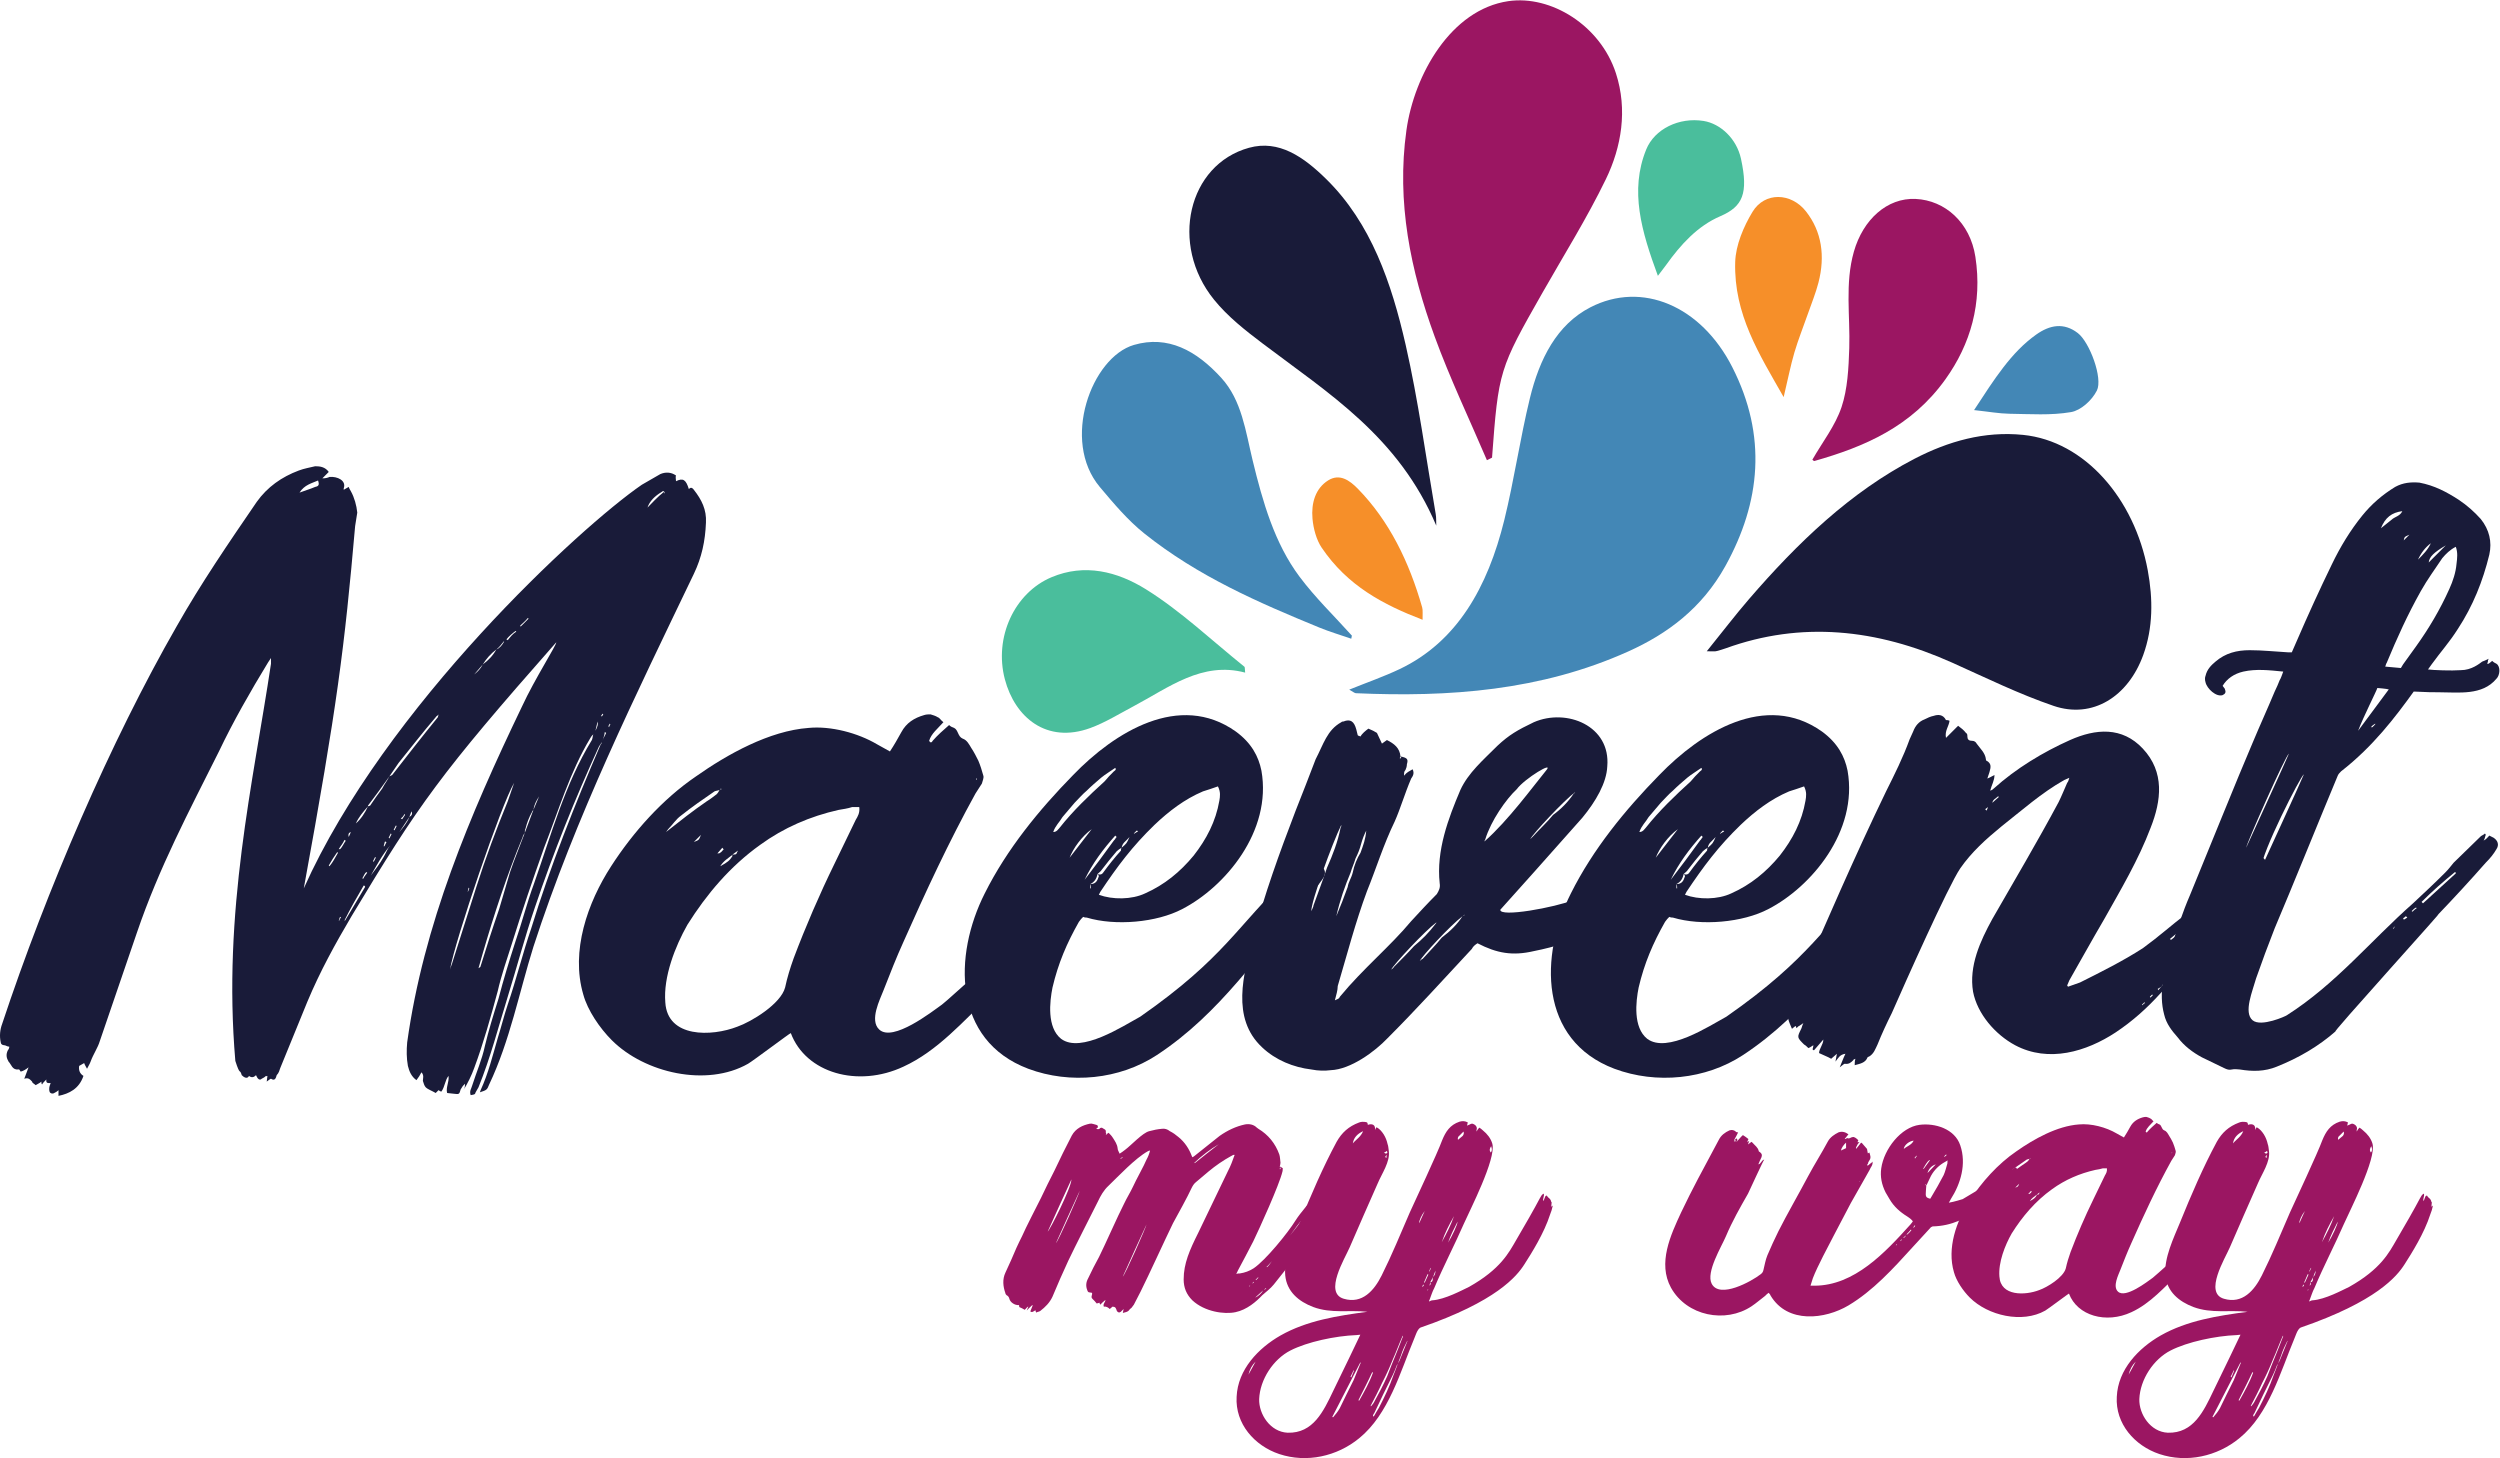 <?xml version="1.0" encoding="UTF-8" standalone="no"?>
<svg
   xmlns:dc="http://purl.org/dc/elements/1.1/"
   xmlns:cc="http://creativecommons.org/ns#"
   xmlns:rdf="http://www.w3.org/1999/02/22-rdf-syntax-ns#"
   xmlns:svg="http://www.w3.org/2000/svg"
   xmlns="http://www.w3.org/2000/svg"
   viewBox="0 0 1109.893 647.333"
   height="647.333"
   width="1109.893"
   xml:space="preserve"
   id="svg2"
   version="1.1"><defs
     id="defs6" /><g
     transform="matrix(1.333,0,0,-1.333,0,647.333)"
     id="g10"><g
       transform="scale(0.1)"
       id="g12"><path
         id="path14"
         style="fill:#191b39;fill-opacity:1;fill-rule:nonzero;stroke:none"
         d="m 2213.46,3213.2 c 0,7.12 -4.74,9.49 -9.5,4.75 -23.74,-14.26 -40.37,-30.88 -47.49,-52.25 14.24,14.24 33.25,35.62 54.62,52.25 0,-2.38 0,-4.75 2.37,-4.75 z m -180.48,-769.46 -2.38,2.38 c -2.37,-4.75 -2.37,-7.13 -4.75,-7.13 l 2.38,-4.75 c 2.37,4.75 2.37,7.13 4.75,9.5 z m -14.26,-28.5 c 0,0 -2.37,2.38 -4.74,2.38 0,-9.51 -4.75,-19 -7.13,-28.5 2.38,9.5 9.5,18.99 11.87,26.12 z m -14.24,54.63 4.75,7.12 -2.38,2.37 -4.75,-7.12 z m -14.25,-16.63 -7.13,-30.87 c 7.13,14.25 9.51,21.37 7.13,30.87 z m -230.37,341.98 c 0,2.38 0,2.38 -2.37,2.38 -7.12,-9.51 -16.62,-16.62 -23.75,-23.75 -2.38,-2.38 0,-2.38 0,-4.75 z m -40.37,-42.74 -2.37,2.37 c -9.51,-7.13 -21.38,-16.63 -30.88,-28.5 2.38,0 2.38,0 4.75,-2.38 9.51,11.88 16.62,21.38 28.5,28.51 z m 75.99,-548.6 c -9.49,-14.25 -16.62,-28.5 -18.99,-45.12 -2.38,-2.38 -4.75,-4.75 -4.75,-7.13 -9.5,-16.62 -16.63,-35.62 -21.37,-54.61 -2.38,-4.76 -2.38,-9.51 -2.38,-14.26 -2.37,-4.74 -7.12,-9.49 -7.12,-14.24 -52.25,-125.87 -95,-256.49 -133,-387.1 l -14.24,-49.88 c 4.74,2.38 7.12,4.75 7.12,7.13 18.99,61.74 40.38,128.24 61.75,189.99 l 35.62,121.11 c 14.25,42.75 33.24,87.87 49.87,132.99 l 28.5,76 z m -116.36,515.34 c 0,0 -2.37,0 0,2.38 -9.5,-11.87 -16.62,-21.38 -26.12,-28.49 -19,-14.26 -33.26,-30.88 -45.13,-49.88 l -28.5,-33.25 c 11.88,9.5 21.38,19 28.5,33.25 19,14.25 33.26,28.5 45.13,49.88 11.87,4.74 18.99,14.24 26.12,26.11 z M 1558,1885.65 c 2.38,4.75 4.75,9.5 4.75,11.88 l -2.37,2.37 c 0,-4.75 -2.38,-9.5 -2.38,-11.88 z m -14.25,-662.59 v 2.38 z m 42.75,679.22 c 30.88,97.36 66.5,192.36 104.49,284.98 l 21.38,61.75 c -42.75,-71.25 -197.12,-524.85 -213.74,-622.22 2.38,9.5 7.13,19 9.5,28.5 z m -246.99,225.6 9.51,14.26 c 0,2.38 -2.38,2.38 -2.38,2.38 -2.38,-4.76 -4.75,-9.51 -11.88,-14.26 2.38,0 2.38,-2.38 4.75,-2.38 z m 30.88,26.13 -7.13,-19 -33.24,-49.87 c 11.87,14.25 26.11,30.87 33.24,49.87 7.13,4.75 11.88,9.51 7.13,19 z m -49.87,-49.88 c 0,2.38 0,2.38 -2.38,2.38 l -7.12,-14.25 c 2.37,0 2.37,0 2.37,-2.37 z m -16.63,-26.11 -2.37,2.37 -7.13,-14.25 2.38,-2.38 z m -23.75,-40.38 7.13,14.25 c -2.37,0 -2.37,0 -4.75,2.38 -2.38,-4.75 -2.38,-9.5 -4.75,-16.63 z m -35.61,-52.24 7.11,14.24 -2.37,2.38 -7.12,-14.25 c 0,0 2.38,0 2.38,-2.37 z m 54.61,54.61 c -26.12,-30.86 -45.12,-66.49 -64.12,-99.74 14.25,19 30.88,40.38 42.75,61.75 7.13,11.87 11.88,26.12 21.37,37.99 z m -75.99,-90.24 c 0,0 -2.37,0 -2.37,2.37 -7.13,-4.75 -9.51,-14.24 -14.26,-21.37 2.38,0 2.38,0 2.38,-2.37 4.75,9.5 9.5,14.25 14.25,21.37 z m 237.49,527.22 c -2.38,-4.75 -7.13,-4.75 -9.51,-9.5 -42.74,-49.87 -83.12,-102.12 -123.49,-151.99 l -30.87,-45.12 c -23.75,-33.25 -47.5,-66.5 -71.25,-97.37 v -2.38 c -16.62,-19 -30.87,-35.62 -40.37,-56.99 16.63,14.24 30.87,35.62 40.37,56.99 l 7.13,2.38 c 14.24,21.37 26.12,37.99 40.37,57 7.12,14.24 16.63,26.11 23.75,40.37 l 9.5,4.75 c 49.86,64.12 99.74,128.24 151.99,192.36 z m -299.24,-408.47 7.13,16.62 c -7.13,-2.38 -9.51,-7.12 -7.13,-16.62 z m 54.62,-166.24 c 0,2.37 -2.37,4.74 -4.75,4.74 -23.75,-40.37 -45.12,-78.36 -64.12,-116.36 h 2.38 z m -80.74,-102.13 c 0,2.38 -2.37,2.38 -2.37,2.38 -2.38,-2.38 -2.38,-7.13 -4.76,-11.87 h 2.38 c 0,2.38 2.38,7.12 4.75,9.49 z m -7.13,227.99 h 4.76 c 7.11,7.12 11.87,19 18.99,28.51 -2.37,0 -2.37,0 -4.75,2.36 -4.75,-11.87 -11.87,-19 -19,-30.87 z m -2.37,-11.88 c 0,0 -2.38,0 -2.38,2.38 -11.87,-16.62 -18.99,-28.49 -28.5,-45.12 l 2.38,-2.38 c 11.88,14.26 19,28.5 28.5,45.12 z M 997.539,3215.57 c 19.001,7.12 35.621,11.87 52.241,19 11.88,2.38 14.25,7.13 9.5,21.37 -21.37,-9.5 -45.12,-14.24 -61.741,-40.37 z M 2351.2,3115.82 c -2.37,-61.74 -14.24,-116.36 -40.37,-170.98 -194.74,-406.1 -394.22,-809.83 -534.34,-1242.05 -47.49,-151.99 -78.37,-313.48 -147.24,-458.36 -7.13,-18.99 -9.51,-18.99 -30.88,-26.11 l 2.38,7.12 c 26.12,57 40.38,116.37 57,173.36 11.87,38.01 21.37,76 33.24,111.62 28.5,83.13 49.88,171 78.38,254.12 64.12,208.98 144.86,410.84 230.35,610.33 2.38,2.38 4.76,7.13 4.76,9.51 l -9.51,-14.26 c -80.74,-175.74 -151.99,-353.86 -213.73,-536.71 -33.25,-97.38 -59.37,-197.12 -90.25,-296.86 -30.87,-99.74 -56.99,-201.87 -97.36,-301.61 l -9.51,-16.62 c -2.37,-7.13 -2.37,-7.13 -16.62,-9.5 -4.75,14.24 2.38,21.37 4.76,30.87 14.24,45.13 33.24,87.87 42.74,133 11.87,49.86 28.49,104.49 45.12,156.74 16.63,64.12 35.62,125.86 57,192.36 21.37,61.74 37.99,128.24 61.74,192.36 57,161.49 102.13,330.1 192.36,477.34 2.38,4.75 2.38,11.88 4.75,19 -4.75,-4.74 -7.11,-7.12 -9.49,-11.87 -68.87,-113.99 -106.87,-244.61 -154.37,-365.72 -38,-106.88 -73.62,-211.37 -106.86,-318.24 -16.63,-52.25 -35.63,-106.87 -47.5,-159.12 -23.75,-87.87 -47.5,-173.36 -78.38,-256.48 -9.49,-26.12 -21.37,-49.87 -35.62,-73.62 4.76,7.13 4.76,14.25 4.76,21.37 -7.13,-7.12 -7.13,-7.12 -14.26,-19 -4.74,-16.62 -4.74,-16.62 -23.75,-14.24 l -21.37,2.37 c -4.74,19 7.12,35.62 4.75,57 -11.87,-14.25 -11.87,-35.62 -23.75,-52.24 -2.38,0 -7.12,2.36 -9.49,4.74 l -9.51,-9.5 c -11.87,7.12 -26.12,11.87 -33.24,19 -4.75,4.75 -7.13,14.25 -9.5,21.37 0,7.13 4.75,19 -4.76,28.51 -4.74,-9.51 -9.49,-16.64 -16.62,-26.13 -16.62,11.87 -23.75,28.5 -28.5,47.5 -4.74,26.11 -4.74,52.24 -2.38,78.37 54.63,391.85 206.62,752.83 382.36,1118.55 42.75,92.62 116.37,206.62 114,213.74 -387.1,-439.35 -455.97,-536.72 -681.59,-911.94 -54.62,-92.63 -104.49,-182.87 -147.24,-284.99 l -90.242,-220.86 c -2.379,-7.13 -4.746,-16.62 -11.875,-23.75 -2.379,-7.13 -4.746,-21.37 -19,-11.87 -2.379,0 -7.129,-4.75 -14.254,-9.5 l 2.379,19 c -2.379,-2.38 -4.75,0 -4.75,0 -4.746,-4.76 -9.496,-7.12 -14.254,-9.5 -7.113,-7.13 -14.242,0 -18.988,11.87 -7.129,-7.13 -14.254,-9.49 -23.75,-2.37 0,-2.38 -7.129,-14.25 -23.75,2.37 -7.125,23.75 -4.746,-4.75 -21.379,47.5 -42.742,498.72 59.371,926.2 118.746,1322.8 v 19 l -9.496,-14.26 C 833.672,2552.99 776.68,2453.24 729.18,2353.5 629.438,2154.01 529.691,1966.4 456.066,1750.28 L 332.582,1389.31 c -7.129,-23.75 -21.383,-42.75 -30.879,-68.87 -2.379,-7.13 -7.125,-14.25 -11.875,-23.75 -4.746,9.5 -7.125,11.88 -9.504,18.99 l -16.621,-9.49 c -2.371,-14.26 2.379,-26.13 14.254,-33.25 -14.254,-42.75 -47.5,-59.37 -83.121,-66.5 v 19 c -4.75,-4.74 -9.496,-7.12 -14.246,-9.5 -2.379,-2.37 -9.504,-2.37 -11.875,0 -4.758,2.38 -4.758,9.5 -4.758,14.25 0,7.13 2.379,11.88 4.758,19 -7.125,0 -16.633,-2.38 -14.254,11.88 -7.125,-7.13 -11.871,-11.88 -14.25,-16.64 -2.371,2.38 -2.371,4.76 -2.371,9.51 -4.746,-4.75 -11.875,-7.13 -19,-11.87 -4.75,4.74 -11.875,7.12 -11.875,11.87 -7.129,7.13 -11.875,14.24 -26.117,9.5 l 14.242,38 c -9.496,-7.13 -16.625,-11.88 -26.117,-14.25 -2.379,2.37 -4.758,9.5 -7.129,7.12 -21.371,-2.38 -23.75,16.62 -33.246,26.13 -7.125,11.86 -9.504,23.74 -2.379,37.99 2.379,2.38 4.75,7.13 4.75,11.88 -7.129,0 -11.875,4.75 -16.621,4.75 -7.129,0 -11.875,4.74 -11.875,9.5 -4.75,21.37 -2.379,42.74 4.746,61.74 147.242,444.1 360.976,940.44 581.844,1325.17 80.746,142.49 173.363,277.86 265.98,413.23 35.625,49.87 83.121,83.11 140.117,104.49 19,7.13 35.62,9.5 54.62,14.25 16.63,0 33.25,-2.37 45.12,-18.99 l -21.37,-21.38 c 11.88,0 19.01,2.37 23.75,4.74 26.12,2.38 57,-11.87 47.5,-37.99 v -4.75 l 16.62,9.5 c 2.37,-7.13 4.75,-9.5 7.13,-14.25 11.88,-21.38 18.99,-47.49 21.37,-71.24 l -7.13,-45.13 c -35.62,-406.1 -59.37,-596.09 -170.99,-1206.42 270.74,605.58 921.45,1204.05 1125.69,1344.17 l 61.74,35.62 c 16.62,7.13 35.62,7.13 52.25,-4.75 -2.37,-4.76 0,-11.87 0,-19 23.75,11.87 33.25,4.75 42.75,-26.13 4.75,4.75 9.49,7.13 16.62,-2.37 26.13,-33.25 42.75,-66.5 40.37,-109.25" /><path
         id="path16"
         style="fill:#191b39;fill-opacity:1;fill-rule:nonzero;stroke:none"
         d="m 3251.28,2258.5 2.37,2.38 v 2.37 h -2.37 z m -812.2,-249.35 c -14.25,-11.88 -28.5,-19 -40.37,-38.01 26.12,14.26 30.87,19.01 40.37,33.25 v 4.76 c 4.75,2.37 9.5,0 11.88,2.37 2.37,0 2.37,4.74 7.11,11.87 -9.49,-7.13 -14.24,-9.5 -18.99,-14.24 z m -33.25,23.75 -16.63,-19.01 c 4.75,0 7.13,0 9.51,2.37 4.75,2.38 7.12,7.13 11.87,11.88 -2.37,0 -2.37,2.38 -4.75,4.76 z m -94.99,18.99 c 18.99,7.12 16.62,7.12 23.75,23.75 z m -92.63,33.25 c 45.13,35.63 90.25,71.24 135.37,102.12 11.88,7.12 23.75,16.62 33.26,23.74 4.74,4.75 7.11,9.51 9.49,14.26 2.38,2.37 4.75,2.37 7.13,2.37 l -2.38,2.38 -4.75,-4.75 c -4.75,-2.38 -11.87,-2.38 -16.62,-4.75 -38,-26.13 -76,-52.26 -111.62,-80.75 -16.62,-11.88 -28.5,-30.87 -42.75,-45.12 z m 643.59,83.11 h -23.75 c -14.24,-4.74 -30.87,-7.11 -45.12,-9.49 -95,-21.37 -182.87,-59.37 -261.23,-116.37 -99.74,-71.25 -178.12,-163.86 -242.24,-265.98 -40.37,-71.24 -80.74,-173.37 -73.62,-258.86 7.13,-118.75 154.36,-114 239.86,-80.74 47.5,16.62 144.87,75.99 159.12,130.61 7.12,33.25 16.62,64.12 28.5,97.37 40.37,106.86 85.49,211.36 135.37,313.48 l 71.23,147.24 c 7.13,11.88 14.26,23.75 11.88,42.74 z m 470.23,-593.71 c -9.5,-11.87 -21.37,-23.74 -33.25,-33.24 -90.25,-85.5 -175.74,-185.25 -289.74,-237.49 -151.99,-71.24 -325.35,-21.37 -375.23,111.62 0,2.38 -125.86,-92.62 -142.48,-102.12 -137.75,-78.37 -344.36,-30.87 -453.61,78.37 -40.37,40.37 -80.74,99.74 -94.98,151.99 -42.75,144.87 14.24,306.36 92.62,427.47 73.61,114 170.98,223.24 282.6,299.24 104.49,73.61 244.62,151.99 375.23,161.48 73.62,7.13 163.86,-16.62 227.98,-54.61 l 42.75,-23.75 c 14.25,21.37 26.12,42.74 38,64.12 16.63,30.88 42.75,47.5 75.99,56.99 7.13,2.38 14.25,2.38 21.38,2.38 7.13,-2.38 16.62,-4.75 23.75,-9.5 7.12,-2.37 9.5,-9.5 18.99,-16.62 -18.99,-21.37 -40.37,-38 -47.49,-61.75 4.75,-9.5 9.5,-4.74 11.88,0 16.62,18.99 35.61,35.63 54.61,52.25 4.75,-4.75 9.51,-7.13 16.63,-9.51 14.25,-7.11 11.87,-28.49 28.49,-35.62 14.26,-4.75 21.38,-18.99 28.51,-30.87 9.5,-14.25 16.62,-28.49 23.75,-42.75 7.12,-16.62 11.86,-33.24 16.62,-49.86 2.37,-7.13 -2.38,-16.64 -4.76,-26.13 l -21.37,-33.25 c -87.87,-159.11 -166.23,-327.73 -239.86,-493.97 -23.75,-52.25 -45.12,-106.86 -66.49,-161.49 -11.87,-30.87 -47.5,-99.74 -14.25,-130.62 45.12,-42.74 175.74,59.37 208.98,83.12 47.5,38 99.75,97.37 147.25,111.62 h 14.25 c 9.5,-4.74 21.37,-7.12 28.5,-14.25 0,0 16.62,-21.37 4.75,-33.25" /><path
         id="path18"
         style="fill:#191b39;fill-opacity:1;fill-rule:nonzero;stroke:none"
         d="m 3776.11,2080.39 c 2.37,0 2.37,-2.37 2.37,0 l 11.88,7.12 c -2.38,2.38 -4.75,2.38 -4.75,2.38 z m -111.62,-194.74 -4.75,-9.5 c 45.13,-16.63 109.25,-16.63 154.37,4.76 64.12,28.49 116.36,71.23 161.48,125.86 42.75,54.62 73.63,114 85.5,182.86 2.37,14.25 4.75,28.5 -4.74,47.5 -19.01,-7.12 -35.63,-11.87 -49.88,-16.62 -61.74,-26.13 -113.99,-66.5 -161.49,-111.62 -73.63,-71.25 -123.49,-137.75 -180.49,-223.24 z m 71.24,147.25 c -4.75,-2.38 -11.87,-7.13 -16.62,-11.88 -16.62,-19 -33.25,-40.37 -49.87,-61.75 -2.38,-4.75 -9.5,-9.5 -14.25,-14.24 -2.37,-14.26 -9.5,-26.13 -23.75,-33.26 v -14.24 h 2.38 c 0,4.75 0,9.49 -2.38,14.24 19,0 23.75,11.88 28.5,26.13 0,2.37 -2.37,4.75 -4.75,7.13 7.12,-2.38 14.25,-2.38 19,4.74 19,26.12 37.99,49.87 59.37,73.62 0,2.38 0,7.13 2.37,9.51 16.63,14.24 16.63,14.24 26.13,35.62 -11.88,-14.25 -23.75,-19 -26.13,-35.62 z m -16.62,35.62 -4.75,4.75 c -40.37,-45.13 -75.99,-92.62 -102.11,-147.25 33.24,42.76 66.49,87.87 97.36,130.63 2.37,2.36 4.75,4.74 7.13,9.49 z m -83.12,26.12 c -33.25,-23.75 -61.75,-64.12 -73.62,-95 z m -128.24,-9.5 c 11.87,0 16.63,9.5 21.38,14.25 45.11,56.99 97.36,106.87 149.61,154.37 9.5,11.87 19,21.37 30.87,33.24 2.37,2.38 9.5,4.75 4.75,11.87 -16.62,-11.87 -33.24,-21.37 -47.5,-33.24 -16.62,-14.25 -33.24,-28.5 -47.5,-42.75 -14.24,-11.88 -26.11,-26.12 -40.37,-40.37 l -40.37,-47.5 c -9.49,-16.62 -23.75,-28.5 -30.87,-49.87 z m 895.32,-159.12 c -16.62,-23.74 -35.63,-47.49 -57,-68.86 -151.99,-173.38 -280.23,-375.23 -493.97,-515.35 -123.49,-80.74 -287.35,-97.38 -427.47,-45.12 -251.73,94.99 -249.36,377.6 -144.87,584.22 73.63,147.23 180.5,277.85 294.48,394.22 137.74,142.49 353.86,277.86 541.47,144.86 52.24,-37.99 75.99,-83.11 85.5,-130.61 35.62,-201.87 -121.12,-387.1 -263.61,-460.72 -85.5,-45.13 -223.24,-57.01 -318.24,-28.51 -2.36,0 -7.11,0 -11.87,2.38 -4.75,-4.75 -9.5,-9.49 -14.24,-16.62 -40.38,-71.25 -68.87,-137.75 -87.87,-218.49 -9.51,-47.5 -19.01,-132.99 28.49,-170.99 66.5,-49.87 206.62,42.75 263.61,73.62 282.61,197.11 322.99,303.98 491.6,463.1 l 59.37,49.87 c 9.5,7.13 16.62,11.87 26.12,-2.37 2.38,-2.38 11.88,0 16.62,-2.38 23.75,-14.25 28.5,-30.88 11.88,-52.25" /><path
         id="path20"
         style="fill:#191b39;fill-opacity:1;fill-rule:nonzero;stroke:none"
         d="m 5096.53,2061.39 9.5,9.5 c 21.38,23.75 47.5,47.5 66.5,71.25 26.13,19 49.87,42.75 68.87,71.24 2.37,0 4.75,4.75 4.75,4.75 -35.62,-26.13 -142.49,-140.11 -149.62,-156.74 z m 52.25,227.99 c 30.87,35.62 -71.25,-26.13 -97.37,-61.75 -35.62,-33.25 -85.5,-104.5 -104.49,-166.24 0,-2.38 -4.75,-7.12 -2.38,-7.12 78.38,68.86 161.49,182.86 204.24,235.11 z m -270.74,-479.72 c -2.37,0 -2.37,-2.38 -4.75,-2.38 2.38,-2.37 4.75,2.38 4.75,2.38 z m -7.12,-4.75 c -40.37,-30.88 -135.36,-133 -142.49,-149.62 2.38,2.38 7.13,7.12 9.5,7.12 21.38,23.75 45.12,47.5 64.12,71.25 28.5,21.37 52.25,45.12 68.87,71.25 z m -161.49,-99.74 c 26.13,21.37 49.88,45.11 71.25,73.61 0,0 4.74,4.75 2.37,4.75 -35.62,-26.12 -142.49,-140.12 -149.62,-156.74 2.38,2.38 7.13,4.75 9.51,9.5 21.37,21.38 45.12,45.13 66.49,68.88 z m -258.85,99.74 c 14.24,33.24 26.11,64.12 37.99,97.37 2.38,16.62 11.87,28.49 16.62,47.49 4.75,23.75 14.25,47.5 26.13,66.49 9.49,26.13 16.62,45.13 19,73.63 -7.13,-14.25 -11.87,-26.13 -16.63,-42.75 -4.75,-19 -11.88,-35.62 -18.99,-49.87 -4.76,-16.62 -11.88,-30.87 -16.64,-47.5 -18.99,-45.12 -35.61,-92.61 -47.48,-144.86 z m 14.24,294.48 c 2.38,2.37 2.38,7.12 2.38,9.5 -28.5,-57 -102.13,-258.86 -99.75,-287.36 2.37,7.13 7.13,14.25 7.13,19 14.24,40.38 30.87,83.12 45.12,125.87 19,42.75 35.62,85.49 45.12,132.99 z m 1071.06,-182.86 c -16.62,-23.75 -35.62,-38 -56.99,-52.26 -111.62,-90.24 -225.62,-147.23 -370.48,-175.73 -71.25,-16.63 -123.5,-7.12 -187.62,26.12 -7.13,-4.75 -14.24,-9.49 -19,-19 -94.99,-102.11 -185.24,-201.86 -280.23,-296.86 -42.74,-45.11 -123.5,-104.49 -189.99,-106.87 -19,-2.37 -40.37,-2.37 -64.12,2.38 -59.37,7.13 -118.74,30.88 -163.86,73.62 -104.49,97.37 -61.75,244.62 -30.88,363.35 38.01,144.87 87.87,282.61 142.5,425.1 21.37,54.62 45.12,114 66.49,170.99 26.13,49.88 38,97.38 85.5,123.5 2.37,2.37 4.75,2.37 7.13,2.37 23.73,9.5 35.61,0 42.74,-26.12 l 4.74,-19.01 c 0,-2.36 4.76,-2.36 9.51,-4.74 4.75,9.5 16.62,19 26.12,26.13 11.87,-4.75 21.38,-9.51 28.49,-14.26 l 16.64,-35.62 c 7.11,4.76 9.49,7.12 16.62,11.87 23.75,-11.87 42.74,-26.12 45.12,-54.61 0,-2.38 0,-2.38 -2.38,-4.76 0,-2.37 2.38,-2.37 2.38,-2.37 0,2.37 2.38,2.37 2.38,4.75 l -2.38,2.38 c 23.75,-4.76 26.13,-9.51 21.37,-26.13 0,-7.13 -2.37,-14.24 -4.75,-19 -4.75,-4.75 -4.75,-9.5 -4.75,-18.99 9.5,11.87 16.63,14.24 28.5,21.37 7.13,-14.26 0,-23.75 -4.75,-30.88 -21.37,-49.87 -35.62,-99.74 -54.62,-142.48 -38,-78.38 -61.74,-156.75 -92.62,-232.75 -37.99,-102.11 -66.49,-211.35 -97.37,-315.85 0,-14.25 -4.74,-28.5 -9.5,-47.49 9.5,4.75 14.25,4.75 16.63,11.87 78.36,94.99 166.23,166.24 237.48,251.73 28.5,30.87 54.63,59.37 85.49,90.25 7.13,11.87 11.88,21.37 9.51,35.62 -11.88,109.24 28.5,216.11 68.87,311.11 26.12,56.99 75.99,99.74 123.49,147.24 37.99,35.61 66.49,52.25 121.12,78.37 109.24,47.49 256.48,-11.88 244.61,-147.25 -2.37,-54.61 -38,-116.36 -83.13,-170.98 -68.87,-78.37 -268.35,-301.61 -273.1,-306.36 -2.37,-26.13 180.48,7.13 246.98,33.24 95,35.63 128.25,45.13 208.99,106.88 l 14.25,7.12 c 2.37,-4.74 4.75,-9.5 9.5,-16.62 4.75,2.37 11.87,7.12 16.62,4.75 9.51,-4.75 21.38,-11.88 28.5,-19 4.76,-7.13 7.12,-19 14.25,-26.12" /><path
         id="path22"
         style="fill:#191b39;fill-opacity:1;fill-rule:nonzero;stroke:none"
         d="m 5728.24,2080.39 c 2.38,0 2.38,-2.37 2.38,0 l 11.88,7.12 c -2.38,2.38 -4.75,2.38 -4.75,2.38 z m -111.6,-194.74 -4.76,-9.5 c 45.13,-16.63 109.25,-16.63 154.37,4.76 64.12,28.49 116.36,71.23 161.48,125.86 42.75,54.62 73.63,114 85.5,182.86 2.37,14.25 4.75,28.5 -4.74,47.5 -19,-7.12 -35.63,-11.87 -49.88,-16.62 -61.74,-26.13 -113.99,-66.5 -161.49,-111.62 -73.62,-71.25 -123.49,-137.75 -180.48,-223.24 z m 71.23,147.25 c -4.75,-2.38 -11.87,-7.13 -16.62,-11.88 -16.62,-19 -33.24,-40.37 -49.87,-61.75 -2.38,-4.75 -9.5,-9.5 -14.25,-14.24 -2.37,-14.26 -9.5,-26.13 -23.75,-33.26 v -14.24 h 2.38 c 0,4.75 0,9.49 -2.38,14.24 19,0 23.75,11.88 28.5,26.13 0,2.37 -2.37,4.75 -4.75,7.13 7.13,-2.38 14.25,-2.38 19,4.74 19,26.12 37.99,49.87 59.37,73.62 0,2.38 0,7.13 2.37,9.51 16.64,14.24 16.64,14.24 26.13,35.62 -11.87,-14.25 -23.75,-19 -26.13,-35.62 z m -16.62,35.62 -4.75,4.75 c -40.37,-45.13 -75.99,-92.62 -102.11,-147.25 33.24,42.76 66.49,87.87 97.36,130.63 2.37,2.36 4.75,4.74 7.13,9.49 z m -83.12,26.12 c -33.25,-23.75 -61.74,-64.12 -73.62,-95 z m -128.24,-9.5 c 11.87,0 16.63,9.5 21.38,14.25 45.12,56.99 97.36,106.87 149.61,154.37 9.5,11.87 19,21.37 30.87,33.24 2.37,2.38 9.5,4.75 4.75,11.87 -16.62,-11.87 -33.24,-21.37 -47.5,-33.24 -16.62,-14.25 -33.24,-28.5 -47.49,-42.75 -14.25,-11.88 -26.12,-26.12 -40.38,-40.37 l -40.37,-47.5 c -9.49,-16.62 -23.75,-28.5 -30.87,-49.87 z m 895.32,-159.12 c -16.62,-23.74 -35.63,-47.49 -57,-68.86 -151.99,-173.38 -280.23,-375.23 -493.96,-515.35 -123.49,-80.74 -287.36,-97.38 -427.48,-45.12 -251.73,94.99 -249.36,377.6 -144.87,584.22 73.63,147.23 180.5,277.85 294.49,394.22 137.73,142.49 353.84,277.86 541.46,144.86 52.25,-37.99 75.99,-83.11 85.5,-130.61 35.62,-201.87 -121.12,-387.1 -263.61,-460.72 -85.49,-45.13 -223.24,-57.01 -318.23,-28.51 -2.37,0 -7.12,0 -11.88,2.38 -4.75,-4.75 -9.49,-9.49 -14.24,-16.62 -40.37,-71.25 -68.87,-137.75 -87.87,-218.49 -9.51,-47.5 -19,-132.99 28.49,-170.99 66.5,-49.87 206.62,42.75 263.61,73.62 282.61,197.11 322.99,303.98 491.6,463.1 l 59.37,49.87 c 9.5,7.13 16.63,11.87 26.12,-2.37 2.38,-2.38 11.88,0 16.62,-2.38 23.75,-14.25 28.5,-30.88 11.88,-52.25" /><path
         id="path24"
         style="fill:#191b39;fill-opacity:1;fill-rule:nonzero;stroke:none"
         d="m 7452.38,1926.02 -2.38,2.38 -7.13,-9.5 z m -26.13,-23.74 -9.49,-7.13 -2.38,-2.37 c 2.38,0 2.38,0 2.38,-2.38 l 2.36,2.38 c -2.36,0 -2.36,0 -2.36,2.37 l 7.12,4.75 z m -21.37,-21.37 c -2.38,0 -2.38,0 -2.38,2.36 l -9.49,-9.49 v -2.38 c 4.74,2.38 7.12,4.75 11.87,9.51 z m -23.75,-21.39 c -19,-9.49 -47.5,-35.62 -54.62,-49.86 19,16.62 38,33.24 54.62,49.86 z m -85.5,-78.36 -2.37,2.37 c -21.37,-16.62 -42.75,-35.62 -66.5,-54.62 2.38,-2.37 2.38,-2.37 4.75,-2.37 21.38,16.62 42.75,35.62 64.12,54.62 z m -64.12,-175.74 h -2.37 l -7.13,-7.13 c 0,0 2.38,0 2.38,-2.38 z m -14.24,-19 -4.75,4.75 -14.26,-21.37 -11.87,-7.13 c 0,-2.38 2.38,-2.38 2.38,-4.75 2.37,4.75 7.13,9.5 9.49,11.88 7.13,7.12 11.88,11.87 19.01,16.62 z m -47.5,-45.12 c 0,0 0,2.37 -2.38,2.37 l -7.12,-7.12 c 0,-2.38 2.37,-2.38 2.37,-2.38 z m -26.13,-23.75 h -2.37 l -7.13,-7.13 v -2.38 c 2.38,2.38 4.75,2.38 4.75,4.76 2.38,0 4.75,2.37 4.75,4.75 z m -486.84,683.96 c 0,0 0,2.37 -2.38,2.37 -7.12,-7.12 -16.62,-9.5 -19,-21.37 z m -35.62,-33.26 -9.51,-7.11 4.76,-4.76 z m 933.31,-218.48 c -23.75,-33.24 -47.5,-68.86 -75.99,-102.12 -78.37,-92.62 -80.75,-94.99 -168.62,-180.49 -37.99,-37.99 -75.99,-78.36 -113.98,-118.74 -45.13,-49.87 -92.63,-92.62 -149.63,-130.61 -97.36,-64.12 -223.23,-102.13 -334.85,-42.75 -66.49,35.62 -125.87,104.49 -140.12,178.11 -14.24,85.5 23.75,168.62 64.12,242.23 73.63,128.25 149.62,256.49 220.87,389.49 9.5,18.99 18.99,42.74 28.5,64.12 2.37,2.37 4.74,7.11 7.12,16.62 l -16.63,-7.13 c -75.99,-42.75 -142.48,-102.12 -208.98,-154.37 -52.25,-42.74 -99.75,-85.49 -137.74,-140.11 -40.37,-59.37 -185.25,-384.73 -227.99,-482.09 -16.62,-33.25 -33.25,-68.87 -47.5,-104.5 -7.12,-14.25 -11.87,-30.87 -28.49,-40.37 -2.38,0 -4.75,-2.38 -4.75,-2.38 -7.13,-19 -26.13,-21.37 -42.75,-26.11 0,7.11 0,14.24 2.37,21.37 -4.75,-2.38 -7.12,-2.38 -7.12,-4.75 -7.12,-7.13 -14.25,-14.26 -28.51,-11.88 -2.36,0 -7.11,-4.74 -16.62,-11.87 7.13,16.62 11.88,30.86 19,45.12 -19,-2.38 -23.75,-14.26 -33.24,-26.12 l 4.75,26.12 -19,-16.62 c -11.88,7.12 -26.12,11.87 -40.38,19 0,14.24 14.26,28.49 14.26,45.12 l -30.88,-35.63 c -2.38,0 -2.38,0 -4.75,2.38 0,4.75 2.37,7.12 2.37,14.25 -4.75,-2.37 -9.49,-7.13 -16.62,-9.5 -4.75,4.75 -9.5,9.5 -14.24,11.87 -23.75,23.75 -23.75,23.75 -9.51,52.25 2.38,4.75 2.38,9.5 7.13,19 l -14.26,-9.5 c -2.37,0 -4.74,-4.75 -9.49,-7.13 0,2.38 0,4.76 -2.37,7.13 -2.38,-2.37 -7.13,-4.75 -11.88,-9.5 -4.75,11.88 -9.5,21.37 -11.87,30.88 -4.76,16.62 -4.76,33.24 4.75,47.48 9.49,16.64 16.62,35.63 23.75,52.25 94.98,218.49 192.36,444.1 296.85,660.22 28.5,56.99 57,113.99 78.38,173.36 l 11.87,26.12 c 7.12,19 18.99,33.25 37.99,40.37 9.5,4.76 19,9.51 30.88,11.88 14.24,4.75 30.87,4.75 40.37,-14.25 2.37,0 7.13,0 11.88,-2.38 -2.38,-18.99 -16.63,-33.24 -11.88,-56.99 l 40.37,40.37 c 9.5,-7.13 19,-14.24 26.12,-23.75 4.76,-2.37 4.76,-7.13 4.76,-11.87 0,-9.5 4.75,-14.25 14.24,-14.25 9.51,0 14.26,-4.74 16.62,-9.5 11.88,-16.62 28.5,-30.87 30.88,-52.25 0,-2.37 0,-4.75 2.38,-4.75 16.62,-9.49 14.24,-21.37 9.5,-37.99 l -7.13,-21.38 c 7.13,2.38 14.25,7.13 23.75,11.88 0,-19.01 -9.5,-33.25 -14.25,-52.25 7.12,2.38 9.5,4.75 11.88,7.13 73.62,66.5 163.86,121.11 254.1,161.48 85.5,38.01 173.36,45.13 242.24,-28.49 73.62,-78.37 61.74,-173.37 26.12,-263.61 -40.37,-106.87 -99.74,-206.61 -154.36,-303.99 -40.37,-68.86 -78.37,-137.73 -116.37,-204.23 l -7.12,-16.63 c 0,-2.37 2.37,-2.37 2.37,-4.74 l 40.37,14.24 c 71.25,35.62 142.49,71.25 208.99,114 26.12,19 49.87,37.99 76,59.37 99.74,83.12 116.36,83.12 208.98,175.74 23.75,23.75 42.75,47.5 66.5,68.87 4.75,9.5 11.88,16.62 28.5,11.87 -4.76,-9.5 -9.51,-14.25 -11.87,-23.74 v -2.38 l 23.74,21.38 c 7.12,-9.51 16.63,-16.63 23.75,-26.13 7.12,-9.5 11.88,-21.37 2.37,-33.25" /><path
         id="path26"
         style="fill:#191b39;fill-opacity:1;fill-rule:nonzero;stroke:none"
         d="m 8145.81,3039.83 c -40.37,-23.75 -54.61,-38 -56.99,-57 z m 33.26,-1092.44 c 0,2.38 0,2.38 -2.38,4.75 -37.99,-30.86 -76,-64.12 -111.62,-99.74 l 4.75,-4.75 z m -83.12,1099.56 c -19.01,-14.24 -33.25,-33.24 -42.75,-54.61 16.62,16.62 33.24,33.24 42.75,54.61 z m -47.5,-1215.92 c 0,2.38 -2.38,2.38 -2.38,2.38 -4.75,-2.38 -9.5,-7.13 -14.25,-11.88 2.37,0 2.37,0 2.37,-2.38 4.76,4.75 9.51,9.51 14.26,11.88 z m -23.75,1244.42 c -16.62,-7.13 -16.62,-7.13 -19,-18.99 z m -7.13,-1275.3 -4.75,4.76 c -2.38,-2.38 -4.74,-4.76 -9.49,-7.13 2.37,-2.38 2.37,-2.38 2.37,-4.74 z m -40.37,-28.5 -7.13,-7.11 v -2.38 c 2.38,2.38 4.76,4.75 7.13,9.49 z m 26.13,871.58 42.74,59.37 c 42.75,59.37 80.75,123.49 111.62,192.36 11.87,26.13 21.38,54.63 23.75,83.13 2.38,19 4.74,37.99 -2.37,56.99 -19,-9.5 -33.26,-23.75 -45.13,-37.99 -23.75,-35.63 -49.87,-71.25 -71.24,-109.25 -45.13,-80.75 -78.37,-154.36 -114,-239.86 -2.38,-2.37 -2.38,-7.12 -4.74,-11.88 l 52.24,-4.75 z m -38,482.1 c 9.5,9.49 28.49,11.87 35.62,28.5 -35.62,-4.75 -56.99,-21.37 -71.25,-57 z m -64.13,-691.09 9.51,9.5 v 2.38 c -2.38,-2.38 -9.51,-4.75 -14.25,-11.88 z m 54.63,125.87 c -7.13,2.37 -38,4.75 -38,4.75 -4.75,-14.25 -45.12,-92.62 -64.12,-142.49 z M 7673.22,2277.5 c -11.88,-7.12 -142.49,-263.61 -142.49,-313.48 11.87,26.13 132.99,289.74 142.49,313.48 z m -49.87,68.87 c -11.87,-7.12 -140.12,-296.85 -142.49,-313.47 11.87,26.11 132.99,289.72 142.49,313.47 z m -216.11,-1047.31 -73.63,35.62 c -30.86,16.63 -59.37,38.01 -80.74,66.5 -19,21.37 -37.99,45.12 -45.12,76 -9.51,35.62 -9.51,71.24 -4.75,106.86 4.75,40.38 14.25,80.75 28.5,118.75 18.99,56.99 37.99,116.36 61.74,170.99 45.12,109.24 163.87,403.72 208.99,508.22 23.75,56.99 49.87,113.98 73.62,170.99 7.13,14.24 11.88,26.12 16.62,37.99 4.75,7.13 7.13,16.62 11.88,28.5 -47.5,4.75 -90.25,9.5 -132.99,0 -30.88,-7.13 -54.63,-23.75 -68.88,-47.5 l 7.13,-9.5 c 4.75,-11.87 2.38,-16.62 -7.13,-21.37 -21.37,-7.12 -52.25,21.37 -56.99,42.75 -2.37,7.12 -2.37,16.63 0,21.38 4.74,21.37 19,35.62 33.25,47.49 33.25,28.5 71.24,38 113.99,38 42.75,0 85.49,-4.75 128.24,-7.13 h 11.88 l 16.62,38 c 38,87.87 75.99,170.99 116.37,254.11 28.49,59.37 61.75,113.99 102.12,163.86 30.88,38 66.49,68.88 109.24,95 26.13,14.25 52.25,16.62 80.74,14.25 49.88,-9.5 90.25,-30.87 130.62,-57 28.5,-18.99 52.25,-40.37 73.62,-64.12 28.51,-35.63 38,-76 28.51,-118.74 -21.38,-87.87 -54.63,-170.99 -104.51,-246.99 -28.49,-45.12 -56.99,-75.99 -87.87,-118.74 l -11.87,-16.62 c 16.63,-2.38 78.37,-4.75 109.25,-2.38 35.62,0 61.74,21.38 71.25,28.5 7.11,2.37 11.87,4.75 21.37,9.5 -2.38,-4.75 -2.38,-7.13 -2.38,-9.5 0,-2.38 -2.37,-4.75 -2.37,-7.12 h 4.75 c 2.38,2.37 7.12,4.74 11.87,9.49 4.75,-4.75 9.5,-7.12 14.25,-9.49 14.25,-9.51 11.87,-38.01 0,-49.88 -47.49,-56.99 -125.87,-45.12 -192.37,-45.12 -16.62,0 -40.37,0 -83.11,2.38 -61.75,-85.5 -135.37,-182.87 -242.24,-265.99 -4.75,-4.75 -9.49,-9.5 -11.87,-16.62 -54.63,-130.62 -154.37,-377.6 -208.99,-505.84 -21.38,-54.63 -42.75,-111.62 -61.75,-166.25 -11.87,-42.75 -42.74,-113.99 -11.87,-140.11 28.5,-23.75 111.62,14.25 113.99,16.62 163.87,104.49 280.24,249.36 420.35,372.85 35.63,33.26 71.25,66.5 106.87,102.12 9.5,9.5 19,21.37 28.5,33.25 l 90.24,87.87 c 2.38,2.38 9.51,4.75 14.25,9.5 0,-2.37 2.38,-2.37 2.38,-4.75 -2.38,-4.75 -2.38,-11.88 -7.12,-18.99 9.49,4.74 14.24,11.87 19,16.62 l 14.24,-7.13 c 14.25,-9.49 19,-23.75 9.5,-38 -9.5,-16.62 -21.37,-30.87 -35.62,-45.12 -52.24,-59.37 -106.87,-118.75 -163.86,-178.11 64.12,66.49 -372.86,-415.6 -334.86,-382.36 -59.37,-52.24 -125.87,-90.25 -197.11,-118.74 -40.38,-16.62 -80.75,-16.62 -123.49,-9.5 -7.13,0 -16.63,2.38 -26.13,0 -9.5,-2.38 -16.63,0 -26.12,4.75" /><path
         id="path28"
         style="fill:#9b1662;fill-opacity:1;fill-rule:nonzero;stroke:none"
         d="m 4355.55,808.5 -1.32,1.309 c -3.95,-2.629 -6.58,-5.258 -9.21,-7.887 l 1.32,-1.32 z m -35.54,-92.148 c 2.63,3.949 5.26,6.578 7.89,9.218 0,0 0,1.309 -1.31,1.309 -5.27,-6.578 -10.53,-11.84 -15.8,-17.109 1.32,0 1.32,-1.309 1.32,-1.309 z m 21.06,80.296 v 1.321 c -11.85,-10.539 -27.64,-32.91 -44.75,-56.61 28.95,35.539 31.58,42.121 44.75,55.289 z m -76.35,165.864 c 0,2.629 0,3.949 -1.31,6.578 l -1.32,-6.578 z m -28.96,-306.711 c -6.58,-7.899 -11.84,-14.481 -17.11,-18.43 0,-1.312 0,-1.312 1.32,-1.312 5.26,3.941 10.53,11.843 15.79,19.742 z m -18.42,-90.832 c -1.32,0 -1.32,1.32 -1.32,1.32 -1.32,-1.32 -2.63,-2.629 -5.26,-3.949 1.31,0 1.31,-1.32 1.31,-1.32 z m -26.33,35.543 c 0,0 0,1.32 -1.32,1.32 l -7.9,-7.902 c 1.32,0 1.32,-1.309 1.32,-1.309 z m 15.8,-42.121 -26.33,-23.7 c 10.53,3.957 22.37,15.801 26.33,23.7 z m -34.23,23.699 3.95,3.949 c -1.32,0 -1.32,0 -1.32,1.313 -1.31,-1.313 -2.63,-2.633 -3.95,-5.262 z m -11.85,-10.539 c 1.31,1.32 2.64,1.32 2.64,2.629 v 1.32 l -3.96,-3.949 z m -101.36,473.889 c -28.96,-17.12 -56.6,-38.17 -81.61,-61.87 l 1.31,-1.32 c 26.33,21.07 52.66,42.13 80.3,63.19 z M 3818.48,778.219 c -6.58,-14.481 -73.71,-160.598 -78.98,-173.758 6.59,3.949 77.66,164.551 78.98,173.758 z m -78.98,222.471 c -1.32,0 -1.32,1.31 -1.32,1.31 -2.63,-1.31 -5.26,-2.641 -6.58,-3.961 V 996.73 Z M 3596.02,890.109 c -6.58,-14.48 -73.72,-160.597 -78.98,-173.757 6.58,3.949 77.66,164.546 78.98,173.757 z m -27.65,38.18 c -6.58,-14.488 -73.7,-160.598 -78.97,-173.758 6.58,3.949 78.97,146.11 78.97,173.758 z m 173.77,-431.758 -9.22,-9.222 c -5.27,-3.95 -9.22,-2.637 -13.16,2.632 0,1.309 -1.32,2.629 -1.32,3.95 -3.95,9.218 -3.95,9.218 -13.16,10.531 l -9.22,-7.891 c -5.27,5.258 -11.85,9.211 -19.74,7.891 -3.95,9.219 5.26,14.476 5.26,22.379 -6.58,-5.27 -11.84,-10.531 -17.11,-15.801 -1.31,2.641 -2.63,3.949 -2.63,6.582 -2.63,-1.312 -5.27,-1.312 -9.22,-2.633 -3.95,5.27 -9.21,10.531 -14.48,15.793 -6.58,6.578 1.32,13.168 -1.31,19.75 -2.64,0 -5.27,1.317 -7.9,1.317 -5.26,0 -6.58,3.953 -7.9,7.902 -5.27,13.16 -3.94,26.328 2.64,38.168 11.84,25.023 23.69,48.703 36.86,72.402 19.74,39.489 63.17,138.219 82.93,176.391 9.21,19.738 21.05,38.18 30.26,57.918 9.22,21.058 36.86,69.769 44.76,89.512 5.26,9.218 9.22,19.748 11.85,30.278 -2.63,0 -5.27,-1.32 -7.9,-2.64 -42.13,-23.701 -96.09,-81.611 -130.32,-114.521 -15.79,-14.481 -26.32,-32.91 -35.54,-52.649 -25.01,-50.019 -75.03,-147.429 -98.72,-197.461 -18.43,-39.488 -35.55,-78.98 -52.66,-119.789 -9.21,-19.738 -23.69,-34.211 -40.8,-47.379 -3.95,-2.632 -9.22,-2.632 -13.16,-5.269 -1.32,2.637 -2.64,5.269 -2.64,7.898 -5.27,-2.629 -10.53,-9.211 -17.11,-3.949 l 7.89,19.75 -1.31,1.32 c -5.27,-5.269 -11.85,-10.531 -18.43,-18.441 1.32,5.281 3.95,9.23 5.27,13.172 h -1.32 c -3.95,-2.633 -6.58,-6.582 -10.53,-10.531 -6.58,3.949 -11.85,6.589 -18.43,9.218 0,2.633 0,5.262 -1.32,6.582 -13.16,-1.32 -28.95,9.207 -31.59,21.051 -1.32,5.27 -3.95,9.227 -9.22,11.86 -1.31,1.308 -3.94,3.949 -3.94,6.578 -7.9,22.371 -10.53,46.07 0,68.441 13.16,27.649 25.01,55.301 36.86,82.93 6.58,13.168 11.84,26.328 18.42,38.179 11.85,27.641 50.03,101.36 63.19,127.68 14.48,30.281 28.96,60.559 44.75,90.828 18.43,39.492 38.18,78.982 57.92,117.152 13.17,23.7 35.54,34.23 60.56,39.5 6.58,1.31 14.47,-2.64 21.05,-3.95 5.27,-1.32 5.27,-3.95 5.27,-9.22 -10.53,-1.31 -1.32,-7.89 5.27,-3.94 2.63,3.94 7.9,5.26 11.85,1.31 3.94,-2.63 10.52,-3.95 9.21,-11.84 -1.32,-1.32 1.31,-2.64 1.31,-5.28 0,-1.31 -1.31,-2.63 -1.31,-5.26 2.63,2.63 5.26,5.26 9.21,7.9 5.26,-5.27 10.54,-10.53 14.49,-17.11 6.58,-10.53 14.47,-21.06 15.79,-35.54 0,-5.27 3.95,-10.53 6.58,-17.11 6.58,3.95 13.17,9.21 18.43,13.16 19.74,14.47 57.92,56.6 80.3,61.87 14.48,3.95 27.64,6.58 42.12,7.9 9.22,1.31 18.43,-1.32 26.32,-7.9 10.53,-5.27 19.76,-11.85 28.97,-19.75 21.05,-17.11 35.54,-39.49 44.75,-64.5 0,-1.31 1.32,-1.31 1.32,-2.63 2.63,1.32 5.26,2.63 6.58,3.95 l 84.24,67.13 c 26.33,18.43 53.97,31.59 84.25,38.17 14.48,2.64 28.96,0 39.49,-10.53 l 5.27,-3.94 c 32.91,-19.75 56.6,-48.71 69.76,-85.57 2.64,-7.89 2.64,-18.429 3.95,-27.64 0,-3.949 -1.31,-7.898 -2.63,-13.16 h 1.32 1.31 l 7.9,-5.269 c -1.32,-2.629 0,-6.59 -1.32,-10.532 -10.53,-44.757 -77.66,-192.179 -97.4,-232.988 -17.12,-32.91 -34.23,-65.82 -51.34,-97.41 -1.32,-2.641 -2.64,-6.59 -5.27,-10.539 5.27,1.32 9.22,1.32 11.85,1.32 17.11,2.629 31.59,7.91 46.07,17.117 39.49,26.321 114.52,118.473 139.53,159.282 9.21,14.468 19.75,27.629 36.86,48.699 l 17.11,15.789 c 3.95,3.953 10.54,-1.309 14.49,-5.258 -3.95,-7.902 -11.86,-13.16 -15.81,-21.07 5.27,5.281 11.86,9.23 17.12,14.488 6.58,5.262 9.21,3.953 10.53,-5.258 3.95,-6.582 5.26,-3.949 5.26,-10.539 0,-1.32 -7.89,-23.691 -9.21,-26.32 l -19.75,-43.442 c -22.37,-50.019 -90.82,-131.64 -129,-180.351 -11.84,-14.469 -25,-23.688 -38.17,-35.527 -19.74,-21.071 -51.34,-48.711 -89.51,-56.61 -36.86,-7.902 -102.67,1.317 -143.48,39.488 -19.75,19.75 -28.96,42.122 -28.96,69.77 0,52.652 19.75,97.41 48.7,155.332 l 98.73,205.34 c 9.21,17.117 15.79,35.539 22.37,53.978 -5.26,1.31 -7.89,-2.63 -11.84,-3.95 -26.33,-14.489 -51.34,-31.591 -75.03,-51.341 l -42.13,-35.539 c -6.58,-5.269 -10.53,-11.851 -14.47,-19.75 -13.16,-28.961 -46.07,-88.191 -61.88,-117.148 C 3879.04,725.57 3826.39,609.73 3798.74,554.441 L 3776.36,511 l -7.9,-10.52 c -3.95,-2.64 -6.58,-5.269 -9.21,-9.23 -5.27,-5.258 -11.85,-5.258 -19.75,-7.891 1.31,3.95 1.31,7.891 2.64,13.172" /><path
         id="path30"
         style="fill:#9b1662;fill-opacity:1;fill-rule:nonzero;stroke:none"
         d="m 4966.32,1038.85 c -5.27,-7.89 -6.58,-14.47 -1.32,-21.05 3.95,3.94 5.26,10.52 1.32,21.05 z m -94.78,34.23 c 2.63,3.95 5.27,7.89 2.63,14.48 l -13.16,-13.17 c -5.27,-3.94 -6.59,-7.89 -5.27,-14.47 z m -17.12,-285.65 c -11.84,-23.692 -23.68,-46.071 -31.58,-69.758 13.16,21.058 31.58,60.547 31.58,69.758 z m -11.84,18.429 c -15.79,-27.64 -30.28,-55.277 -40.81,-86.871 15.8,28.961 30.28,56.602 40.81,86.871 z m -78.98,-219.82 c 3.95,0 6.58,1.313 7.89,6.582 0,2.629 0,6.578 1.33,10.527 5.26,5.262 7.9,10.524 7.9,21.063 l -7.9,-21.063 -9.22,-17.109 c -1.32,-3.949 -1.32,-6.578 -2.63,-11.859 5.26,3.949 3.94,7.91 2.63,11.859 z m -2.63,35.531 c 1.31,3.961 3.94,7.91 5.26,11.852 h -1.32 c -2.63,-3.942 -3.94,-7.891 -5.26,-11.852 z m -5.27,-63.179 c 0,1.32 0,2.629 1.32,3.949 h -1.32 c -1.31,-1.32 -1.31,-2.629 -1.31,-3.949 z m -10.53,26.328 11.85,26.32 c -1.32,1.32 -1.32,1.32 -2.63,1.32 l -11.85,-27.64 z m -6.58,-14.481 3.95,6.582 c -1.31,0 -2.63,0 -2.63,1.309 -1.32,-2.629 -2.63,-5.258 -2.63,-7.891 z m 6.58,252.731 c -10.52,-13.16 -19.75,-32.91 -18.43,-40.797 6.59,14.476 11.85,27.637 18.43,40.797 z M 4618.8,1009.9 c -6.58,-6.58 -6.58,-6.58 -1.31,-10.541 0,2.641 0,5.271 1.31,10.541 z m 0,13.16 c -2.63,-2.63 -5.26,-3.95 -9.21,-5.26 5.27,-5.27 7.9,-3.95 10.53,-1.32 1.32,1.32 0,3.95 -1.32,6.58 z m -26.33,-855.619 c 18.44,35.539 35.55,71.079 48.71,109.25 5.27,11.848 9.22,25.02 14.48,38.18 l 5.27,9.211 c 7.89,21.059 17.11,40.797 25,61.867 1.32,1.321 1.32,3.949 1.32,5.27 -7.9,-15.797 -15.79,-31.598 -21.06,-48.707 -3.95,-9.211 -6.58,-18.43 -10.53,-27.641 l -3.94,-6.582 c -3.95,-10.527 -7.91,-21.059 -13.18,-31.598 -21.05,-42.121 -42.12,-85.562 -61.86,-127.679 -1.31,-1.321 -2.63,-2.641 -2.63,-3.953 -1.32,-2.629 -1.32,-3.95 -1.32,-5.27 0,0 1.32,0 2.64,-1.309 5.26,10.532 11.84,19.75 17.1,28.961 z m -17.1,17.11 c 15.79,28.961 31.59,57.918 44.75,88.187 15.79,42.133 34.23,84.254 50.02,126.371 1.32,2.633 2.63,5.27 2.63,7.903 h -1.31 c -11.85,-26.321 -21.06,-52.653 -32.92,-78.973 -10.52,-26.328 -22.37,-52.668 -35.54,-77.668 -11.84,-26.332 -25,-51.351 -38.16,-76.351 0,-1.321 1.31,-1.321 1.31,-1.321 3.95,3.953 6.58,7.903 9.22,11.852 z m -2.64,100.039 c 0,0 -1.31,1.32 -2.63,1.32 -14.49,-31.59 -30.28,-61.871 -46.07,-93.469 1.32,0 1.32,0 2.63,-1.312 17.11,30.281 34.23,60.562 46.07,93.461 z m -32.91,804.29 c -19.74,-9.22 -31.59,-22.38 -34.22,-40.81 10.52,13.16 26.33,21.06 34.22,40.81 z m -30.28,-797.7 c 0,0 -1.31,0 -1.31,1.312 l -10.53,-22.383 c 1.32,0 1.32,0 2.63,-1.32 2.63,7.902 6.58,14.481 9.21,22.391 z m -47.38,-125.059 c 14.48,30.27 30.28,61.871 46.07,93.461 l 23.7,57.918 c 0,0 -1.32,0 -1.32,1.309 L 4437.15,137.16 c 1.32,0 1.32,-1.308 2.63,-1.308 7.9,9.207 15.8,18.418 22.38,30.269 z m -22.38,56.598 c 25.01,51.34 88.2,181.66 90.83,188.25 l -13.17,-1.328 c -69.76,-2.629 -163.22,-22.371 -219.83,-51.34 -56.6,-28.949 -101.35,-96.09 -103.98,-161.91 -1.32,-50.02 36.86,-109.25 94.77,-111.879 85.56,-2.633 119.79,72.386 151.38,138.207 z m -258.01,98.73 c -11.84,-11.847 -19.74,-26.32 -23.69,-43.437 z m -63.18,-117.148 c 3.95,90.828 72.4,161.898 146.11,204.019 88.21,50.032 190.88,65.821 289.6,78.989 -61.86,6.582 -119.79,-6.579 -180.34,15.8 -48.7,18.422 -88.19,51.332 -93.45,105.301 -5.27,57.93 27.64,125.051 48.7,176.391 36.86,90.828 76.35,182.98 122.42,268.539 17.11,30.27 39.49,51.33 75.03,64.49 6.58,2.64 14.48,2.64 22.37,1.32 5.27,-1.32 5.27,-1.32 6.58,-9.21 14.49,5.26 26.34,0 23.7,-17.11 1.32,3.95 3.95,6.58 5.27,9.21 11.84,-6.58 18.42,-15.79 23.7,-23.7 6.58,-10.53 10.52,-21.05 13.16,-32.9 2.63,-6.59 2.63,-14.48 3.94,-22.38 5.27,-35.54 -23.69,-76.349 -36.85,-107.951 -18.43,-42.117 -76.35,-172.437 -93.46,-213.238 -15.79,-36.851 -86.88,-151.379 -19.75,-171.129 61.87,-18.422 101.36,27.649 126.37,77.668 34.22,68.449 63.19,139.539 93.46,209.301 18.43,40.809 92.15,197.449 107.94,240.889 11.85,28.96 26.33,51.34 57.92,61.87 9.22,2.63 18.43,2.63 27.64,-2.64 -1.32,-2.63 -1.32,-5.26 -2.63,-10.52 l 9.21,3.94 c 7.91,5.27 13.17,1.32 18.43,-2.63 3.95,-3.95 6.59,-9.21 3.95,-15.79 v -5.27 c 2.64,5.27 5.27,9.22 9.22,13.16 3.94,-2.63 7.89,-5.26 11.84,-9.21 14.49,-11.85 26.33,-26.33 31.59,-44.75 13.17,-50.03 -75.03,-221.158 -94.77,-265.908 -31.59,-72.391 -68.45,-142.161 -98.72,-214.563 -6.59,-11.848 -10.54,-26.32 -15.8,-39.488 -1.32,-1.321 -1.32,-2.641 -1.32,-5.27 3.95,1.321 6.58,3.949 10.53,3.949 42.12,2.629 100.05,34.231 122.42,44.758 105.31,59.242 132.96,114.524 156.65,155.332 26.33,44.75 61.87,106.629 78.98,139.532 3.95,6.578 6.58,13.168 13.16,15.796 2.63,-9.218 -3.95,-15.796 -1.32,-25.019 2.63,3.953 3.95,10.531 6.58,15.801 1.32,2.629 5.28,2.629 5.28,2.629 3.94,-9.207 11.84,-7.899 14.47,-21.059 0,0 1.32,0 1.32,-2.629 l -1.32,-13.16 c 1.32,0 2.63,1.32 5.27,3.949 -2.64,-11.859 -5.27,-21.07 -9.22,-30.281 -19.75,-61.859 -61.87,-129 -85.56,-165.859 -25.01,-39.489 -93.46,-123.739 -346.19,-210.622 -2.65,-1.308 -6.59,-5.257 -7.91,-7.886 -5.26,-7.903 -7.9,-17.121 -11.84,-26.332 C 4663.56,287.23 4625.38,146.371 4526.66,66.082 4452.94,5.531 4351.59,-16.852 4260.75,13.422 4177.82,41.07 4113.33,114.781 4118.59,204.301" /><path
         id="path32"
         style="fill:#9b1662;fill-opacity:1;fill-rule:nonzero;stroke:none"
         d="m 6481.38,1007.27 c 1.31,1.31 1.31,1.31 1.31,2.63 l -1.31,1.31 -6.59,-6.58 c 0,0 1.32,0 1.32,-1.31 z m -34.23,-28.969 c -13.16,-3.942 -23.69,-14.469 -27.64,-28.961 z m -14.48,-107.942 c 14.48,23.7 27.65,47.403 40.81,72.403 5.26,11.847 7.9,23.699 11.84,36.859 1.32,2.629 0,6.578 1.32,11.84 l -15.79,-9.211 c -18.43,-11.84 -34.23,-28.961 -43.44,-50.02 l -11.85,-25.011 c 0,2.633 -1.31,5.261 -3.94,3.953 l 3.94,-3.953 c 0,-5.27 -1.31,-10.528 -1.31,-17.11 -1.32,-18.429 -1.32,-22.379 14.47,-26.328 z m -5.26,121.102 c 0,1.32 -1.32,1.32 -1.32,1.32 -9.21,-6.582 -14.47,-18.422 -21.06,-28.949 1.31,0 1.31,0 1.31,-1.32 z m -43.44,14.489 -1.32,1.32 -6.58,-7.911 c 1.32,0 1.32,0 2.63,-1.32 1.32,2.651 2.64,5.281 5.27,7.911 z m -5.27,-231.68 c 0,0 -1.31,0 -1.31,1.32 -1.32,-2.641 -3.95,-5.27 -5.27,-6.578 l 1.32,-1.321 c 2.63,1.321 3.95,3.95 5.26,6.579 z m -13.17,-15.79 c 0,1.309 0,1.309 -1.31,2.629 -3.95,-5.257 -9.21,-10.527 -14.48,-15.8 1.32,0 1.32,-1.321 1.32,-1.321 5.26,3.961 10.53,9.223 14.47,14.492 z m 7.91,298.81 c -14.49,-1.32 -31.59,-14.49 -32.91,-27.65 10.53,9.21 26.32,13.16 32.91,27.65 z m -26.33,-317.251 v 1.32 c -2.63,-2.629 -5.26,-5.269 -7.9,-6.578 l 1.32,-1.32 c 2.63,1.32 5.26,3.949 6.58,6.578 z M 6330,722.93 l 3.95,3.949 c 0,0 0,1.32 -1.32,1.32 -1.31,-1.32 -2.63,-2.629 -3.94,-5.269 z m -11.85,-11.84 c -1.32,0 -1.32,1.32 -1.32,1.32 -1.31,-1.32 -2.63,-2.64 -2.63,-3.949 1.32,0 2.63,1.309 3.95,2.629 z m -123.74,209.301 v 2.629 c 0,-1.309 -1.32,-1.309 -1.32,-2.629 z m -46.07,111.879 v 18.44 c -7.9,-6.58 -15.79,-18.44 -17.11,-26.33 z m -371.21,26.33 c 2.64,2.63 3.96,3.95 5.27,6.58 1.32,-1.31 3.95,-3.95 3.95,-5.26 0,-2.63 -1.31,-3.95 -3.95,-3.95 -1.31,1.32 -2.63,2.63 -5.27,2.63 z M 5565.2,567.602 c -44.76,81.617 -1.32,175.07 34.23,251.418 35.54,75.039 75.03,147.441 114.52,221.15 l 10.53,19.75 c 7.89,15.79 21.07,25.01 35.54,31.59 7.9,2.63 15.79,1.32 22.38,-5.26 1.32,-1.32 2.64,-1.32 6.58,-1.32 -3.94,-9.22 -9.21,-17.12 -13.17,-25.01 1.32,0 1.32,0 1.32,-1.32 l -2.63,-2.63 c 1.31,0 1.31,-1.32 2.63,-1.32 1.33,1.32 3.96,0 5.27,1.32 1.32,0 1.32,-1.32 2.64,-1.32 6.58,6.58 11.84,14.48 19.74,21.06 6.58,-3.95 11.84,-7.9 18.43,-13.16 -1.32,-2.63 -2.64,-5.26 -3.96,-10.53 2.64,2.63 3.96,2.63 6.59,3.95 l -3.95,-10.53 h 1.32 c 2.63,2.63 6.58,5.27 10.53,7.9 l 3.95,-3.95 c 6.58,-7.91 17.1,-14.49 19.74,-26.33 0,-2.63 2.63,-2.63 3.95,-3.95 6.59,-5.26 7.9,-9.21 5.27,-17.11 -3.95,-7.898 -6.59,-14.48 -10.54,-23.699 9.22,1.32 10.54,14.48 19.75,15.801 -2.63,-1.321 -48.7,-102.672 -53.97,-113.204 -26.33,-46.066 -52.66,-92.148 -73.71,-142.168 -14.49,-34.23 -67.14,-119.789 -47.39,-157.96 26.32,-51.34 132.95,7.902 163.23,31.589 5.26,3.95 7.89,7.891 9.21,14.481 3.95,15.801 6.58,32.91 13.16,48.711 11.84,27.629 23.7,53.961 36.86,80.301 25.01,50.007 72.4,132.937 98.72,182.957 21.07,39.492 44.76,76.351 65.82,115.841 7.9,14.48 22.37,23.69 35.54,30.28 11.85,3.95 22.38,1.32 32.91,-6.59 l -11.85,-14.47 v -1.32 c 2.63,0 3.95,1.32 5.27,1.32 0,1.31 1.31,2.63 1.31,2.63 7.91,-5.27 13.17,2.63 19.75,2.63 2.63,1.32 6.58,-1.32 9.21,-2.63 2.64,-1.32 6.58,-5.27 9.22,-7.9 -1.32,-1.31 -1.32,-3.95 -2.64,-6.58 h 6.58 c -3.94,-3.95 -6.58,-6.58 -7.89,-10.54 -2.63,-3.94 -3.95,-6.58 -3.95,-11.84 6.58,6.58 11.84,14.49 17.11,21.07 1.33,-1.32 2.64,-1.32 2.64,-1.32 l 17.11,-19.75 c 1.32,-3.95 1.32,-10.53 2.63,-14.48 1.32,0 2.63,1.32 5.27,2.64 2.63,-9.22 6.58,-17.11 0,-26.339 -9.22,-14.469 1.31,-1.313 -7.9,-15.789 1.32,0 1.32,-1.313 1.32,-1.313 1.31,0 2.63,1.313 3.94,1.313 0,0 0,1.32 2.64,2.629 5.26,5.269 3.94,1.32 10.52,9.219 1.32,-9.219 -2.63,-14.481 -6.58,-21.059 -3.94,-9.223 -10.52,-18.43 -15.79,-28.961 -17.12,-28.969 -32.91,-59.23 -50.02,-88.199 l -55.29,-105.313 c -18.43,-35.527 -56.6,-106.617 -71.08,-144.789 l -7.9,-25.019 h 13.17 c 132.95,0 235.62,110.582 319.86,204.039 1.32,2.633 3.95,3.953 5.28,6.582 l 2.63,3.949 c -5.28,6.59 -11.86,11.852 -18.44,15.801 -23.68,14.469 -44.75,32.91 -59.23,57.91 -3.95,7.898 -9.21,14.488 -13.17,22.391 -13.16,26.32 -18.42,52.648 -14.47,80.289 9.21,64.499 65.82,136.899 127.68,144.799 51.34,6.58 117.16,-13.16 135.58,-68.46 21.07,-61.859 1.32,-127.679 -31.58,-179.019 -1.32,-3.941 -3.96,-6.582 -6.59,-11.84 17.12,2.629 46.08,11.84 46.08,11.84 0,0 68.44,39.488 101.35,64.508 17.11,13.16 35.55,26.32 53.97,39.492 2.63,2.629 5.26,6.578 11.84,3.949 -2.63,-2.629 -3.94,-6.578 -5.26,-10.531 3.95,2.633 7.91,3.953 10.54,6.582 14.47,9.211 7.89,-30.281 5.26,-35.539 -6.58,-14.481 -18.43,-21.07 -30.28,-30.281 -25.01,-22.371 -56.6,-44.762 -82.93,-64.5 -51.33,-38.172 -101.35,-63.192 -164.54,-64.5 -2.63,-1.321 -6.58,-2.629 -7.9,-5.27 l -59.23,-64.5 c -64.5,-71.082 -131.64,-144.801 -213.25,-193.5 -77.66,-46.07 -202.71,-61.871 -259.32,32.91 -1.32,3.949 -3.95,6.578 -6.58,9.211 -3.95,-2.633 -7.9,-6.582 -11.85,-10.523 -15.79,-11.86 -28.96,-23.699 -44.75,-34.227 -86.88,-57.933 -215.88,-32.91 -268.54,61.86" /><path
         id="path34"
         style="fill:#9b1662;fill-opacity:1;fill-rule:nonzero;stroke:none"
         d="m 7232.99,1015.16 1.31,1.32 v 1.32 h -1.31 z M 6782.81,876.949 c -7.9,-6.59 -15.81,-10.539 -22.39,-21.07 14.49,7.902 17.12,10.531 22.39,18.43 v 2.64 c 2.63,1.321 5.26,0 6.58,1.321 1.31,0 1.31,2.628 3.94,6.582 -5.26,-3.954 -7.89,-5.27 -10.52,-7.903 z m -18.44,13.16 -9.21,-10.527 c 2.63,0 3.95,0 5.26,1.316 2.63,1.313 3.95,3.954 6.58,6.582 -1.31,0 -1.31,1.309 -2.63,2.629 z m -52.65,10.532 c 10.53,3.949 9.21,3.949 13.16,13.16 z m -51.34,18.429 c 25.01,19.739 50.02,39.481 75.04,56.602 6.58,3.949 13.16,9.207 18.42,13.16 2.63,2.629 3.95,5.27 5.27,7.898 1.31,1.309 2.63,1.309 3.94,1.309 l -1.31,1.32 -2.63,-2.629 c -2.64,-1.32 -6.58,-1.32 -9.21,-2.628 -21.07,-14.481 -42.13,-28.961 -61.88,-44.762 -9.21,-6.578 -15.79,-17.11 -23.69,-25 z m 356.73,46.071 h -13.16 c -7.9,-2.629 -17.11,-3.942 -25.02,-5.262 -52.65,-11.848 -101.35,-32.91 -144.79,-64.508 -55.28,-39.492 -98.72,-90.82 -134.26,-147.422 -22.39,-39.488 -44.76,-96.097 -40.81,-143.488 3.95,-65.813 85.56,-63.18 132.95,-44.75 26.33,9.211 80.3,42.121 88.19,72.398 3.95,18.422 9.21,35.539 15.79,53.973 22.39,59.227 47.4,117.148 75.04,173.75 l 39.49,81.617 c 3.95,6.582 7.89,13.16 6.58,23.692 z m 260.63,-329.082 c -5.26,-6.579 -11.84,-13.157 -18.42,-18.438 -50.02,-47.383 -97.41,-102.672 -160.6,-131.629 -84.24,-39.492 -180.33,-11.851 -207.98,61.867 0,1.321 -69.76,-51.328 -78.98,-56.609 -76.34,-43.441 -190.87,-17.109 -251.42,43.441 -22.38,22.379 -44.76,55.301 -52.65,84.25 -23.69,80.301 7.89,169.809 51.33,236.938 40.81,63.191 94.78,123.742 156.65,165.861 57.92,40.81 135.58,84.25 207.98,89.51 40.81,3.95 90.83,-9.21 126.37,-30.28 l 23.7,-13.16 c 7.89,11.85 14.47,23.7 21.05,35.55 9.22,17.11 23.7,26.33 42.13,31.59 3.95,1.32 7.89,1.32 11.84,1.32 3.95,-1.32 9.22,-2.63 13.17,-5.27 3.95,-1.31 5.27,-5.27 10.53,-9.22 -10.53,-11.84 -22.38,-21.06 -26.33,-34.22 2.63,-5.27 5.26,-2.63 6.58,0 9.22,10.53 19.75,19.75 30.28,28.96 2.63,-2.63 5.26,-3.95 9.21,-5.27 7.91,-3.94 6.59,-15.79 15.8,-19.74 7.9,-2.63 11.85,-10.54 15.8,-17.12 5.26,-7.89 9.21,-15.79 13.16,-23.68 3.95,-9.23 6.59,-18.44 9.22,-27.65 1.31,-3.95 -1.32,-9.21 -2.63,-14.48 l -11.86,-18.432 c -48.7,-88.199 -92.14,-181.648 -132.95,-273.796 -13.16,-28.961 -25,-59.243 -36.86,-89.512 -6.58,-17.11 -26.32,-55.289 -7.89,-72.399 25.01,-23.699 97.4,32.911 115.84,46.071 26.33,21.058 55.28,53.968 81.61,61.867 h 7.9 c 5.26,-2.629 11.84,-3.949 15.79,-7.899 0,0 9.22,-11.839 2.63,-18.421" /><path
         id="path36"
         style="fill:#9b1662;fill-opacity:1;fill-rule:nonzero;stroke:none"
         d="m 7897.73,1038.85 c -5.26,-7.89 -6.58,-14.47 -1.31,-21.05 3.94,3.94 5.26,10.52 1.31,21.05 z m -94.77,34.23 c 2.63,3.95 5.26,7.89 2.63,14.48 l -13.16,-13.17 c -5.27,-3.94 -6.59,-7.89 -5.27,-14.47 z m -17.12,-285.65 c -11.84,-23.692 -23.69,-46.071 -31.59,-69.758 13.17,21.058 31.59,60.547 31.59,69.758 z M 7774,805.859 c -15.8,-27.64 -30.28,-55.277 -40.81,-86.871 15.8,28.961 30.28,56.602 40.81,86.871 z m -78.99,-219.82 c 3.95,0 6.58,1.313 7.9,6.582 0,2.629 0,6.578 1.33,10.527 5.26,5.262 7.89,10.524 7.89,21.063 l -7.89,-21.063 -9.23,-17.109 c -1.31,-3.949 -1.31,-6.578 -2.63,-11.859 5.27,3.949 3.95,7.91 2.63,11.859 z m -2.63,35.531 c 1.32,3.961 3.95,7.91 5.27,11.852 h -1.32 c -2.63,-3.942 -3.95,-7.891 -5.26,-11.852 z m -5.26,-63.179 c 0,1.32 0,2.629 1.31,3.949 h -1.31 c -1.32,-1.32 -1.32,-2.629 -1.32,-3.949 z m -10.53,26.328 11.84,26.32 c -1.31,1.32 -1.31,1.32 -2.63,1.32 l -11.84,-27.64 z m -6.58,-14.481 3.95,6.582 c -1.32,0 -2.63,0 -2.63,1.309 -1.32,-2.629 -2.64,-5.258 -2.64,-7.891 z m 6.58,252.731 c -10.53,-13.16 -19.75,-32.91 -18.44,-40.797 6.59,14.476 11.86,27.637 18.44,40.797 z M 7550.22,1009.9 c -6.58,-6.58 -6.58,-6.58 -1.32,-10.541 0,2.641 0,5.271 1.32,10.541 z m 0,13.16 c -2.63,-2.63 -5.26,-3.95 -9.21,-5.26 5.26,-5.27 7.89,-3.95 10.53,-1.32 1.31,1.32 0,3.95 -1.32,6.58 z m -26.33,-855.619 c 18.43,35.539 35.54,71.079 48.7,109.25 5.28,11.848 9.23,25.02 14.49,38.18 l 5.26,9.211 c 7.9,21.059 17.11,40.797 25.01,61.867 1.31,1.321 1.31,3.949 1.31,5.27 -7.89,-15.797 -15.79,-31.598 -21.05,-48.707 -3.95,-9.211 -6.58,-18.43 -10.53,-27.641 l -3.95,-6.582 c -3.95,-10.527 -7.91,-21.059 -13.17,-31.598 -21.06,-42.121 -42.12,-85.562 -61.86,-127.679 -1.32,-1.321 -2.63,-2.641 -2.63,-3.953 -1.32,-2.629 -1.32,-3.95 -1.32,-5.27 0,0 1.32,0 2.63,-1.309 5.27,10.532 11.85,19.75 17.11,28.961 z m -17.11,17.11 c 15.79,28.961 31.6,57.918 44.76,88.187 15.79,42.133 34.22,84.254 50.02,126.371 1.31,2.633 2.63,5.27 2.63,7.903 h -1.32 c -11.84,-26.321 -21.05,-52.653 -32.91,-78.973 -10.53,-26.328 -22.37,-52.668 -35.54,-77.668 -11.85,-26.332 -25.01,-51.351 -38.17,-76.351 0,-1.321 1.32,-1.321 1.32,-1.321 3.95,3.953 6.58,7.903 9.21,11.852 z m -2.63,100.039 c 0,0 -1.32,1.32 -2.63,1.32 -14.49,-31.59 -30.28,-61.871 -46.07,-93.469 1.31,0 1.31,0 2.63,-1.312 17.11,30.281 34.23,60.562 46.07,93.461 z m -32.91,804.29 c -19.74,-9.22 -31.6,-22.38 -34.23,-40.81 10.53,13.16 26.33,21.06 34.23,40.81 z m -30.28,-797.7 c 0,0 -1.32,0 -1.32,1.312 l -10.52,-22.383 c 1.31,0 1.31,0 2.63,-1.32 2.63,7.902 6.58,14.481 9.21,22.391 z m -47.39,-125.059 c 14.49,30.27 30.28,61.871 46.07,93.461 l 23.7,57.918 c 0,0 -1.31,0 -1.31,1.309 L 7368.57,137.16 c 1.31,0 1.31,-1.308 2.63,-1.308 7.9,9.207 15.79,18.418 22.37,30.269 z m -22.37,56.598 c 25,51.34 88.19,181.66 90.83,188.25 l -13.17,-1.328 c -69.76,-2.629 -163.22,-22.371 -219.83,-51.34 -56.6,-28.949 -101.35,-96.09 -103.99,-161.91 -1.31,-50.02 36.86,-109.25 94.78,-111.879 85.56,-2.633 119.79,72.386 151.38,138.207 z m -258.01,98.73 c -11.85,-11.847 -19.74,-26.32 -23.69,-43.437 z m -63.18,-117.148 c 3.95,90.828 72.4,161.898 146.11,204.019 88.2,50.032 190.87,65.821 289.59,78.989 -61.86,6.582 -119.78,-6.579 -180.33,15.8 -48.7,18.422 -88.19,51.332 -93.46,105.301 -5.26,57.93 27.65,125.051 48.7,176.391 36.86,90.828 76.35,182.98 122.42,268.539 17.11,30.27 39.5,51.33 75.04,64.49 6.58,2.64 14.47,2.64 22.37,1.32 5.26,-1.32 5.26,-1.32 6.58,-9.21 14.49,5.26 26.33,0 23.7,-17.11 1.32,3.95 3.95,6.58 5.26,9.21 11.85,-6.58 18.43,-15.79 23.7,-23.7 6.58,-10.53 10.53,-21.05 13.16,-32.9 2.63,-6.59 2.63,-14.48 3.95,-22.38 5.26,-35.54 -23.7,-76.349 -36.86,-107.951 -18.42,-42.117 -76.35,-172.437 -93.46,-213.238 -15.79,-36.851 -86.87,-151.379 -19.75,-171.129 61.88,-18.422 101.37,27.649 126.37,77.668 34.23,68.449 63.19,139.539 93.47,209.301 18.42,40.809 92.14,197.449 107.93,240.889 11.86,28.96 26.33,51.34 57.93,61.87 9.21,2.63 18.42,2.63 27.64,-2.64 -1.32,-2.63 -1.32,-5.26 -2.64,-10.52 l 9.22,3.94 c 7.9,5.27 13.17,1.32 18.43,-2.63 3.95,-3.95 6.58,-9.21 3.95,-15.79 v -5.27 c 2.63,5.27 5.26,9.22 9.21,13.16 3.95,-2.63 7.9,-5.26 11.85,-9.21 14.48,-11.85 26.33,-26.33 31.59,-44.75 13.17,-50.03 -75.03,-221.158 -94.77,-265.908 -31.6,-72.391 -68.46,-142.161 -98.73,-214.563 -6.59,-11.848 -10.53,-26.32 -15.8,-39.488 -1.31,-1.321 -1.31,-2.641 -1.31,-5.27 3.94,1.321 6.58,3.949 10.52,3.949 42.13,2.629 100.05,34.231 122.42,44.758 105.32,59.242 132.96,114.524 156.65,155.332 26.33,44.75 61.88,106.629 78.98,139.532 3.95,6.578 6.58,13.168 13.16,15.796 2.64,-9.218 -3.94,-15.796 -1.31,-25.019 2.63,3.953 3.95,10.531 6.58,15.801 1.31,2.629 5.27,2.629 5.27,2.629 3.95,-9.207 11.85,-7.899 14.48,-21.059 0,0 1.31,0 1.31,-2.629 l -1.31,-13.16 c 1.31,0 2.63,1.32 5.26,3.949 -2.63,-11.859 -5.26,-21.07 -9.21,-30.281 -19.75,-61.859 -61.87,-129 -85.56,-165.859 -25.02,-39.489 -93.46,-123.739 -346.2,-210.622 -2.64,-1.308 -6.59,-5.257 -7.9,-7.886 -5.27,-7.903 -7.9,-17.121 -11.85,-26.332 C 7594.98,287.23 7556.8,146.371 7458.08,66.082 7384.36,5.531 7283.01,-16.852 7192.17,13.422 7109.24,41.07 7044.74,114.781 7050.01,204.301" /><path
         id="path38"
         style="fill:#4387b6;fill-opacity:1;fill-rule:nonzero;stroke:none"
         d="m 4493.68,2559.39 c 61.56,24.88 115.7,43.59 167.78,68.35 191,90.82 293.45,272.41 348.65,496.52 32.84,133.58 52.61,271.95 85.21,405.62 32.02,131.35 89.76,245.11 201.18,302.66 171.72,88.65 368.8,5.53 472.91,-199.14 116.42,-228.79 94.63,-449.61 -22.93,-662.22 -78.13,-141.14 -193.85,-226.31 -323.46,-284.64 -291.27,-131.09 -597.31,-152.85 -907.23,-139.07 -4.45,0.17 -8.85,4.59 -22.11,11.92" /><path
         id="path40"
         style="fill:#191b39;fill-opacity:1;fill-rule:nonzero;stroke:none"
         d="m 5715.25,2687.35 c 11.08,2.77 22.14,5.94 32.84,9.83 249.7,90.27 500.93,65.57 753.97,-48.07 111.9,-50.31 223.24,-104.89 337.51,-143.83 129.69,-44.21 248.22,30.61 298.56,169.57 32.68,90.28 32.87,185.49 14.89,282.49 -44.24,237.47 -209.23,429.75 -415.31,450.5 -128.61,12.93 -248.41,-21.04 -361.26,-79.48 -213.26,-110.66 -389.22,-279.42 -551.83,-468.02 -44.85,-52.01 -86.97,-107.2 -140.23,-173.21 21.83,0.07 26.54,-0.75 30.86,0.22" /><path
         id="path42"
         style="fill:#9b1662;fill-opacity:1;fill-rule:nonzero;stroke:none"
         d="m 4969.27,3332.02 c 21.49,289.35 23.62,295.6 168.23,549.79 71.19,125.19 147.49,246.96 210.92,377.69 51.94,107.14 72.86,230.99 33.44,352.58 -51.72,159.41 -216.28,260.98 -358.21,240.3 -190.97,-27.92 -313.54,-244.31 -339.54,-430.19 -33.59,-239.75 14,-467.47 94.04,-686.76 51.34,-140.59 115.57,-274.89 174.08,-411.93 5.65,2.84 11.32,5.71 17.04,8.52" /><path
         id="path44"
         style="fill:#191b39;fill-opacity:1;fill-rule:nonzero;stroke:none"
         d="m 4781.72,3143.84 c -32.44,187.94 -57.87,377.96 -100.06,563.36 -47.14,206.8 -115.37,405.4 -263.77,551.69 -76.26,75.25 -158.81,132.54 -257.98,105.14 -203.42,-56.09 -265.24,-321.95 -116.84,-505.53 46.54,-57.59 105.32,-103.25 162.61,-146.66 218.46,-165.4 452.42,-309.39 577.85,-606.26 -0.56,12.77 0.33,25.77 -1.81,38.26" /><path
         id="path46"
         style="fill:#4387b6;fill-opacity:1;fill-rule:nonzero;stroke:none"
         d="m 4502.44,2739.21 c -58.52,65.2 -121.5,125.69 -174.48,196.52 -82.86,110.9 -122.37,248.24 -156.22,387.97 -23.36,96.41 -35.88,198.92 -103.83,273.61 -83.55,91.81 -178.43,143.02 -291.34,110.11 -141.1,-41.29 -243.34,-318.54 -113.68,-473.06 46.21,-55 93.65,-111.15 147.54,-154.31 179.39,-143.49 380.79,-230.56 583.1,-313.72 35.09,-14.38 71.24,-25.03 106.87,-37.39 0.69,3.43 1.36,6.82 2.04,10.27" /><path
         id="path48"
         style="fill:#9b1662;fill-opacity:1;fill-rule:nonzero;stroke:none"
         d="m 6042.98,3320.9 c 165.5,47.07 322.84,113.39 436.48,272.33 83.4,116.61 123.31,253.38 99.59,407.62 -17.43,113.79 -100.72,188.28 -199.09,192.81 -94.94,4.38 -175.24,-68.98 -205.56,-175.49 -30.32,-106.26 -12.05,-214.11 -15.4,-321.34 -2.16,-66.24 -5.55,-136.38 -25.66,-196.25 -21.22,-62.93 -63.05,-115.7 -97.24,-175.38 1.37,-0.98 4.65,-4.97 6.88,-4.3" /><path
         id="path50"
         style="fill:#4abe9c;fill-opacity:1;fill-rule:nonzero;stroke:none"
         d="m 4144.64,2635.57 c -108.73,87.49 -212.65,186.2 -328.14,258.04 -95.66,59.53 -204.21,86.59 -314.35,40.17 -123.24,-51.89 -192.33,-199.95 -155.44,-339.94 33.34,-126.27 138.5,-215.94 285.06,-162.14 49.48,18.15 96.04,47.18 143.52,72.31 117.28,62.18 228.25,150.37 371.71,112.07 -1.39,12.41 -0.63,18.13 -2.36,19.49" /><path
         id="path52"
         style="fill:#f68f29;fill-opacity:1;fill-rule:nonzero;stroke:none"
         d="m 5976.18,3681.92 c 13.04,44.14 30.19,86.59 45.3,129.91 11.96,34.24 25.84,67.95 34.93,103.2 22.7,88.13 11.35,169.75 -41.66,237.2 -49.24,62.66 -137.21,65.63 -177.88,-1.44 -29.28,-48.22 -56.21,-110.86 -57.78,-167.58 -4.81,-173.8 79.86,-306.09 161.41,-449.58 14.31,60.15 22.99,105.05 35.68,148.29" /><path
         id="path54"
         style="fill:#4abe9c;fill-opacity:1;fill-rule:nonzero;stroke:none"
         d="m 5547.89,3972.17 c 49.87,69.87 105.92,131.48 181.84,164.06 74.74,32.19 93.64,75.77 68.68,191.04 -14.59,67.46 -68.62,117.07 -124.42,126.11 -81.75,13.19 -163.52,-26.74 -191.3,-95.14 -55.67,-137.28 -15.66,-272.5 38.92,-420.7 14.22,18.83 20.47,26.55 26.28,34.63" /><path
         id="path56"
         style="fill:#f68f29;fill-opacity:1;fill-rule:nonzero;stroke:none"
         d="m 4736.58,2833.15 c -43.46,152.41 -109.74,288.22 -214.07,395.09 -28.36,29.05 -61.3,51.64 -99.04,28.02 -42.11,-26.4 -56.84,-74.97 -52.19,-127.48 2.91,-33.24 13.16,-70.86 30.6,-96.62 85.81,-126.82 204.41,-189.54 336.07,-240.12 -0.49,19.51 1.45,31.27 -1.37,41.11" /><path
         id="path58"
         style="fill:#4387b6;fill-opacity:1;fill-rule:nonzero;stroke:none"
         d="m 6693.05,3478.19 c 68.39,-0.91 137.92,-6.03 204.79,5.58 31.98,5.55 68.92,38.28 85.78,71.55 20.74,40.85 -24.18,161.31 -63.32,191.5 -46.69,35.96 -93.34,27.35 -138.83,-5.02 -82.78,-58.67 -138.83,-147.4 -206.8,-251.4 48.38,-5.23 83.38,-11.63 118.38,-12.21" /></g></g></svg>